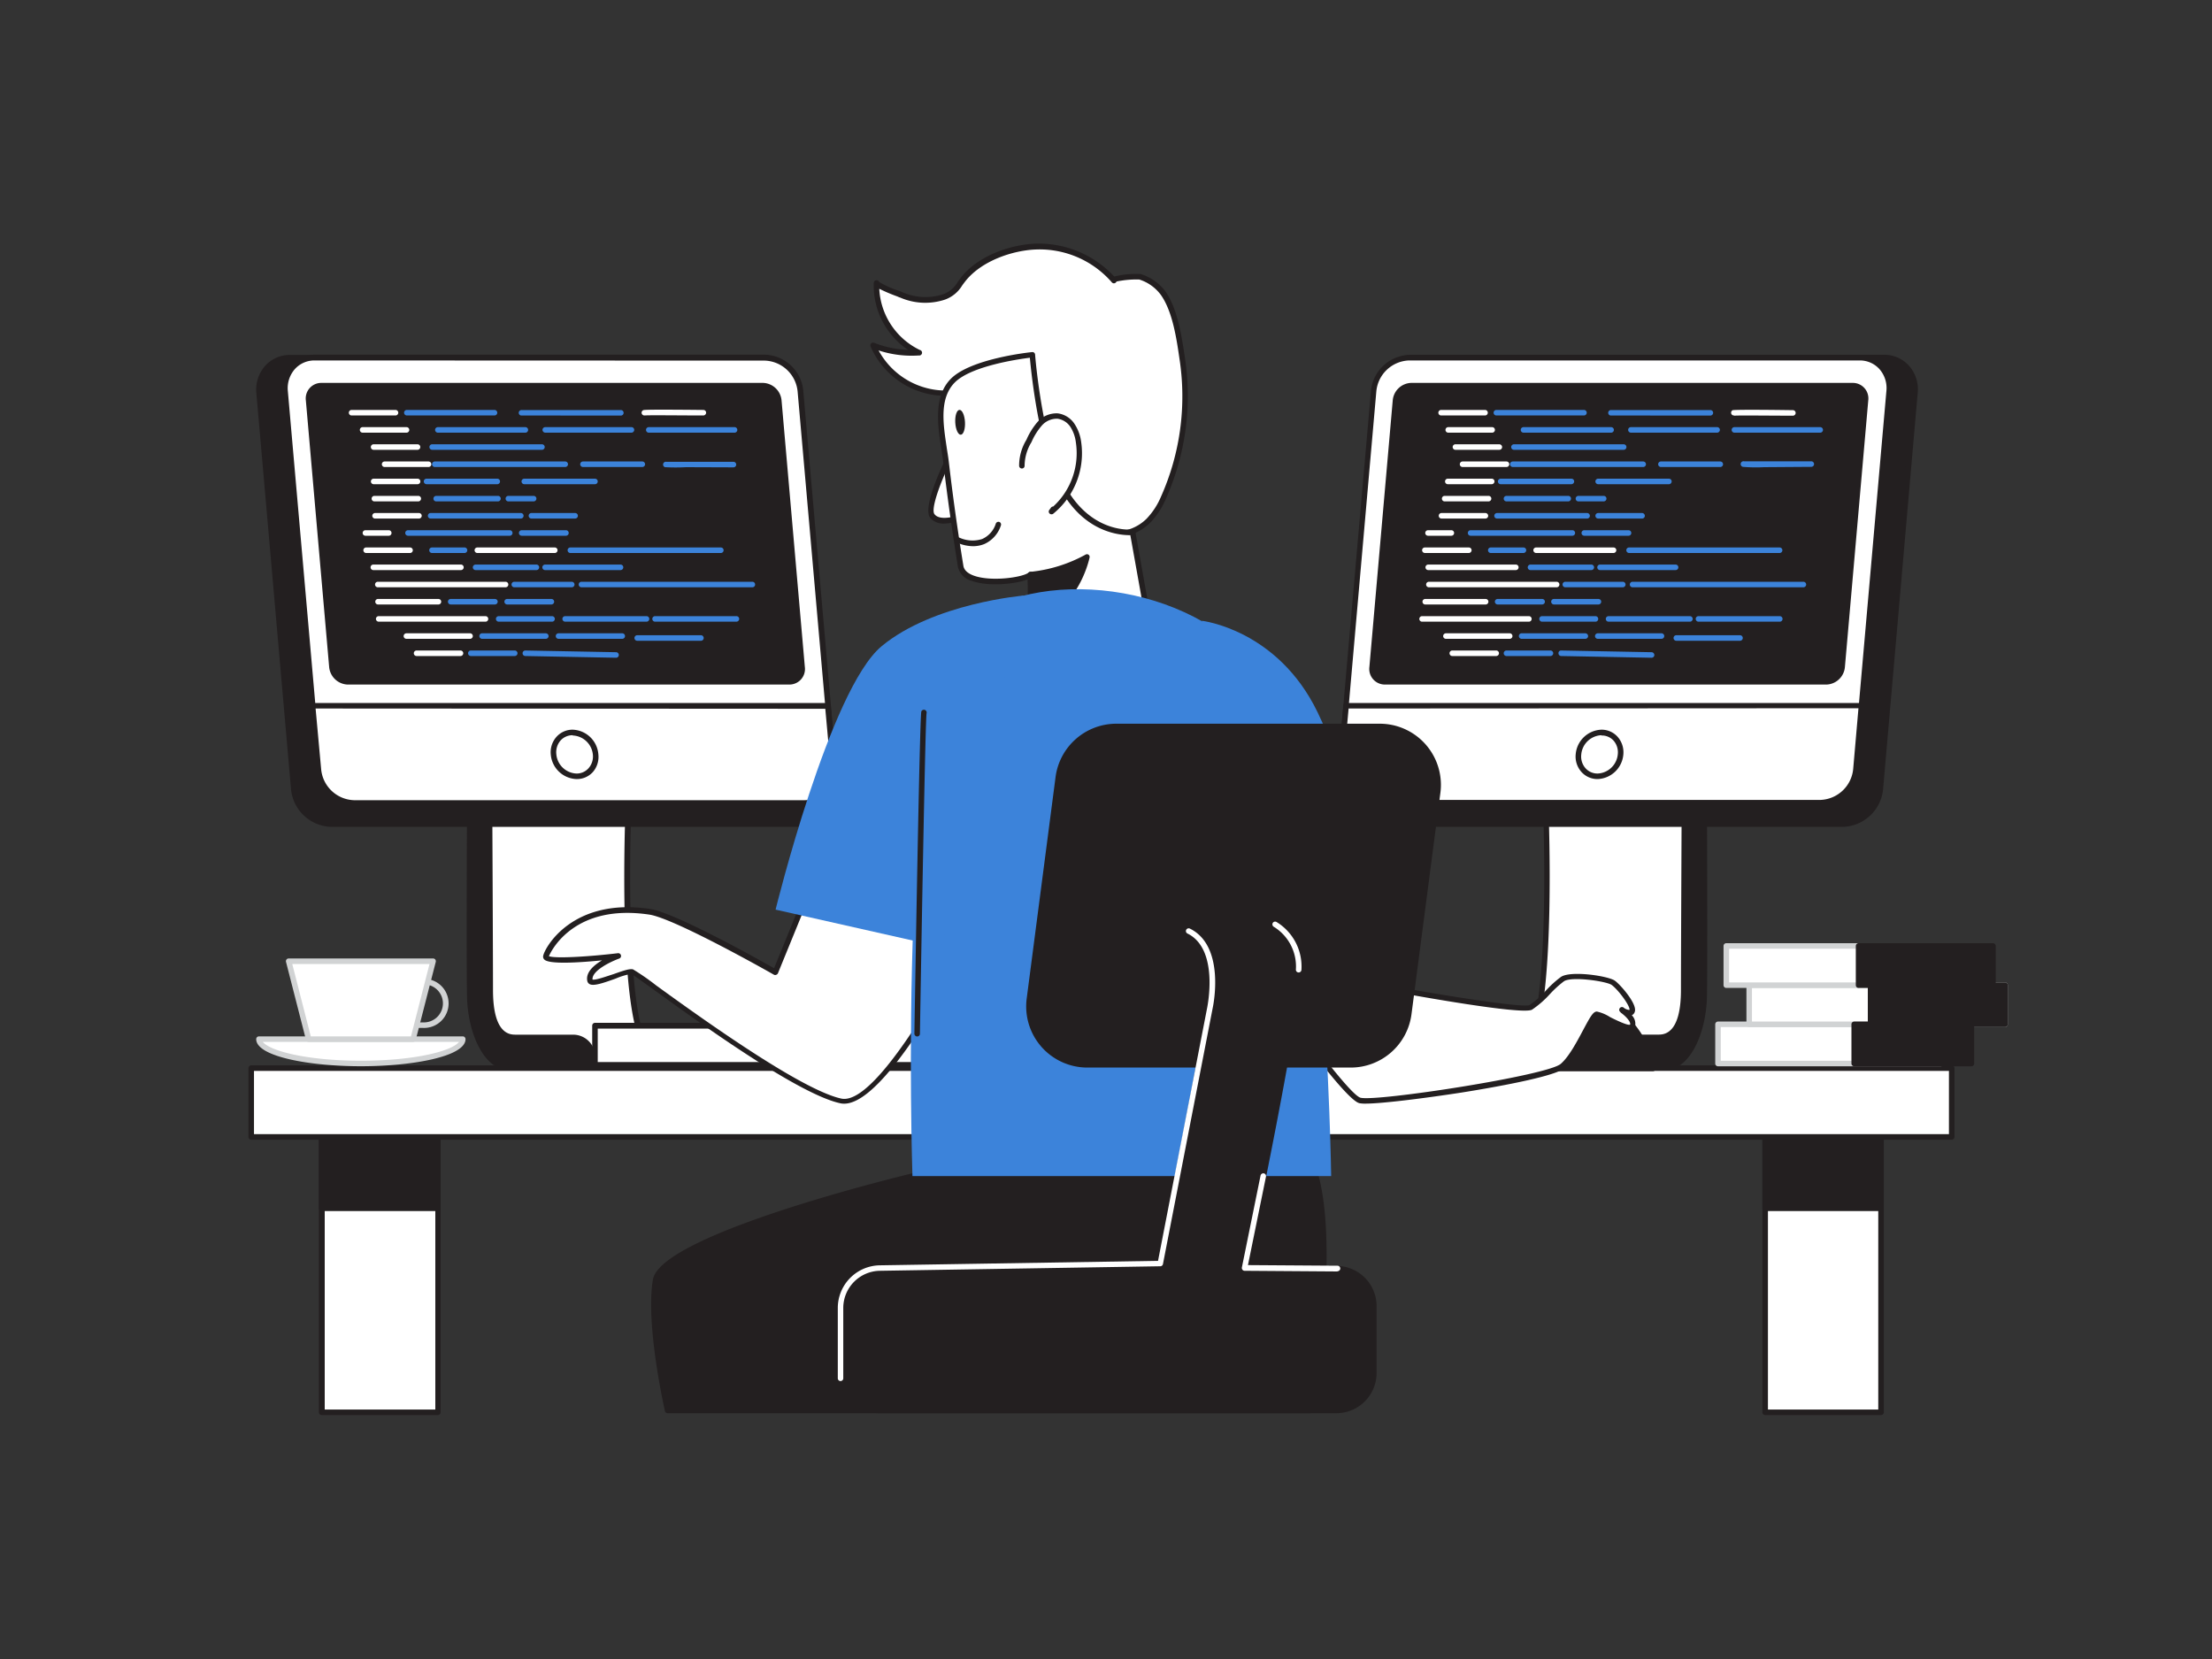 <svg xmlns="http://www.w3.org/2000/svg" viewBox="0 0 400 300"><rect x="0" y="0" width="400" height="300" fill="#333333" stroke="none"/><g id="_87_coding" data-name="#87_coding"><rect x="185.76" y="183.14" width="37.73" height="9.57" fill="#fff"/><path d="M113.64,145.2s-1.33,31.69,2.23,42.13h16.26a3.92,3.92,0,0,1,3.74,2.77l.88,2.91H95.4a25.23,25.23,0,0,1-7.66-7.93C85,180.2,86.68,145.2,86.68,145.2Z" fill="#fff"/><path d="M136.75,193.51H95.4a.6.6,0,0,1-.27-.07,25.62,25.62,0,0,1-7.83-8.11c-2.81-5-1.19-38.72-1.12-40.15a.5.5,0,0,1,.5-.48h27a.48.48,0,0,1,.36.16.47.47,0,0,1,.14.37c0,.31-1.26,31,2.09,41.6h15.9a4.37,4.37,0,0,1,4.21,3.13l.88,2.91a.49.49,0,0,1-.07.44A.51.51,0,0,1,136.75,193.51Zm-41.21-1h40.53l-.68-2.26a3.39,3.39,0,0,0-3.26-2.42H115.87a.49.49,0,0,1-.47-.34c-3.35-9.79-2.44-37.49-2.28-41.79h-26c-.58,12.2-1.09,35.42,1,39.14A24.81,24.81,0,0,0,95.54,192.51Z" fill="#231f20"/><path d="M88.66,179c0,6.6,2,8.58,4.62,8.58h10.38a3.49,3.49,0,0,1,3.27,2.29l1.15,3.13h-16c-4.09,0-7-6.21-7.13-12.81s0-35,0-35h3.57S88.66,172.4,88.66,179Z" fill="#231f20"/><path d="M108.08,193.51h-16c-4.61,0-7.5-6.76-7.63-13.3s0-34.72,0-35a.51.51,0,0,1,.5-.5h3.57a.51.51,0,0,1,.5.5c0,.27.13,27.28.13,33.81,0,8.08,3.1,8.08,4.12,8.08h10.38a4,4,0,0,1,3.74,2.62l1.15,3.13a.54.54,0,0,1-.06.46A.51.51,0,0,1,108.08,193.51ZM85.46,145.7c0,3.83-.12,28.44,0,34.49.14,6.79,3.11,12.32,6.63,12.32h15.27l-.9-2.46a3,3,0,0,0-2.8-2H93.28c-3.44,0-5.12-3-5.12-9.08s-.11-29.57-.13-33.31Z" fill="#231f20"/><path d="M144.48,71.08l6.26,71.54a5.67,5.67,0,0,1-5.6,6.4H59.84a7,7,0,0,1-6.72-6.4L46.86,71.08a5.66,5.66,0,0,1,5.6-6.4h85.3A7,7,0,0,1,144.48,71.08Z" fill="#231f20"/><path d="M145.14,149.52H59.84a7.52,7.52,0,0,1-7.22-6.86L46.36,71.12a6.49,6.49,0,0,1,1.62-5,6,6,0,0,1,4.48-1.94h85.3A7.51,7.51,0,0,1,145,71l6.26,71.54a6.46,6.46,0,0,1-1.63,5A6,6,0,0,1,145.14,149.52ZM52.46,65.18a5,5,0,0,0-3.74,1.61A5.49,5.49,0,0,0,47.36,71l6.26,71.54a6.49,6.49,0,0,0,6.22,6h85.3a5,5,0,0,0,3.73-1.62,5.46,5.46,0,0,0,1.37-4.24L144,71.12h0a6.48,6.48,0,0,0-6.22-5.94Z" fill="#231f20"/><path d="M144.77,70.79l6,68.3a5.41,5.41,0,0,1-5.34,6.11H64a6.69,6.69,0,0,1-6.42-6.11l-6-68.3a5.4,5.4,0,0,1,5.34-6.11h81.45A6.69,6.69,0,0,1,144.77,70.79Z" fill="#fff"/><path d="M145.4,145.7H64A7.2,7.2,0,0,1,57,139.14l-6-68.31A6.18,6.18,0,0,1,52.61,66a5.74,5.74,0,0,1,4.29-1.86h81.45a7.18,7.18,0,0,1,6.91,6.56h0l6,68.31a6.16,6.16,0,0,1-1.56,4.79A5.73,5.73,0,0,1,145.4,145.7ZM56.9,65.18a4.75,4.75,0,0,0-3.55,1.53,5.23,5.23,0,0,0-1.3,4l6,68.31A6.17,6.17,0,0,0,64,144.7H145.4a4.75,4.75,0,0,0,3.54-1.53,5.18,5.18,0,0,0,1.3-4l-6-68.31a6.18,6.18,0,0,0-5.92-5.65Z" fill="#231f20"/><path d="M149.74,127.62l1,11.47a5.41,5.41,0,0,1-5.34,6.11H64a6.69,6.69,0,0,1-6.42-6.11l-1-11.47Z" fill="#fff"/><path d="M145.4,145.7H64A7.2,7.2,0,0,1,57,139.14l-1-11.47a.52.52,0,0,1,.13-.38.48.48,0,0,1,.37-.17h93.21a.51.51,0,0,1,.5.46l1,11.47a6.16,6.16,0,0,1-1.56,4.79A5.73,5.73,0,0,1,145.4,145.7ZM57.07,128.12l1,10.93A6.17,6.17,0,0,0,64,144.7H145.4a4.75,4.75,0,0,0,3.54-1.53,5.18,5.18,0,0,0,1.3-4l-1-11Z" fill="#231f20"/><ellipse cx="103.9" cy="136.41" rx="3.7" ry="4.08" transform="translate(-58.36 80.95) rotate(-33.83)" fill="#fff"/><path d="M104.25,140.88a4.84,4.84,0,0,1-4.65-4.42,4.18,4.18,0,0,1,1.06-3.25,3.88,3.88,0,0,1,2.9-1.26,4.83,4.83,0,0,1,4.64,4.42h0a4.19,4.19,0,0,1-1,3.25A3.89,3.89,0,0,1,104.25,140.88Zm-.69-7.93a2.92,2.92,0,0,0-2.17.93,3.23,3.23,0,0,0-.79,2.49,3.82,3.82,0,0,0,3.65,3.51,2.87,2.87,0,0,0,2.16-.94,3.2,3.2,0,0,0,.8-2.48h0A3.82,3.82,0,0,0,103.56,133Z" fill="#231f20"/><path d="M58.08,69.24H138a3.48,3.48,0,0,1,3.33,3.18l4.21,48.18a2.81,2.81,0,0,1-2.77,3.19H62.85a3.49,3.49,0,0,1-3.33-3.19L55.31,72.42A2.81,2.81,0,0,1,58.08,69.24Z" fill="#231f20"/><path d="M71.52,75.13H63.58a.5.5,0,1,1,0-1h7.94a.5.5,0,0,1,0,1Z" fill="#fff"/><path d="M89.42,75.13H73.57a.5.5,0,0,1,0-1H89.42a.5.5,0,1,1,0,1Z" fill="#3c83da"/><path d="M95,78.24H79.18a.5.5,0,0,1-.5-.5.5.5,0,0,1,.5-.5H95a.5.5,0,0,1,.5.5A.5.5,0,0,1,95,78.24Z" fill="#3c83da"/><path d="M73.51,78.24H65.57a.5.5,0,0,1-.5-.5.5.5,0,0,1,.5-.5h7.94a.5.5,0,0,1,.5.5A.5.5,0,0,1,73.51,78.24Z" fill="#fff"/><path d="M75.5,81.34H67.56a.5.5,0,0,1-.5-.5.5.5,0,0,1,.5-.5H75.5a.5.5,0,0,1,.5.5A.5.5,0,0,1,75.5,81.34Z" fill="#fff"/><path d="M98,81.34H78.15a.5.5,0,0,1-.5-.5.5.5,0,0,1,.5-.5H98a.5.5,0,0,1,.5.5A.5.5,0,0,1,98,81.34Z" fill="#3c83da"/><path d="M77.49,84.45H69.55a.5.5,0,0,1,0-1h7.94a.5.5,0,0,1,0,1Z" fill="#fff"/><path d="M102.21,84.45H78.63a.5.5,0,0,1,0-1h23.58a.5.5,0,0,1,0,1Z" fill="#3c83da"/><path d="M75.51,87.56H67.57a.5.5,0,0,1-.5-.5.5.5,0,0,1,.5-.5h7.94a.5.5,0,0,1,.5.5A.5.5,0,0,1,75.51,87.56Z" fill="#fff"/><path d="M89.92,87.56H77.13a.51.51,0,0,1-.5-.5.5.5,0,0,1,.5-.5H89.92a.5.5,0,0,1,.5.5A.5.5,0,0,1,89.92,87.56Z" fill="#3c83da"/><path d="M107.59,87.56H94.81a.5.5,0,0,1-.5-.5.5.5,0,0,1,.5-.5h12.78a.5.5,0,0,1,.5.5A.5.5,0,0,1,107.59,87.56Z" fill="#3c83da"/><path d="M75.64,90.67H67.7a.5.5,0,0,1-.5-.5.5.5,0,0,1,.5-.5h7.94a.5.5,0,0,1,.5.5A.51.51,0,0,1,75.64,90.67Z" fill="#fff"/><path d="M90.05,90.67H78.88a.5.5,0,0,1-.5-.5.5.5,0,0,1,.5-.5H90.05a.5.5,0,0,1,.5.5A.51.51,0,0,1,90.05,90.67Z" fill="#3c83da"/><path d="M96.5,90.67H91.93a.5.5,0,0,1-.5-.5.5.5,0,0,1,.5-.5H96.5a.5.5,0,0,1,.5.5A.51.51,0,0,1,96.5,90.67Z" fill="#3c83da"/><path d="M75.76,93.77H67.82a.5.5,0,0,1-.5-.5.51.51,0,0,1,.5-.5h7.94a.5.5,0,0,1,.5.5A.5.5,0,0,1,75.76,93.77Z" fill="#fff"/><path d="M94.18,93.77H77.87a.5.5,0,0,1-.5-.5.5.5,0,0,1,.5-.5H94.18a.5.5,0,0,1,.5.5A.5.5,0,0,1,94.18,93.77Z" fill="#3c83da"/><path d="M104,93.77H96.1a.5.5,0,0,1-.5-.5.5.5,0,0,1,.5-.5H104a.5.5,0,0,1,.5.5A.5.5,0,0,1,104,93.77Z" fill="#3c83da"/><path d="M70.3,96.88H66.08a.5.5,0,1,1,0-1H70.3a.5.5,0,1,1,0,1Z" fill="#fff"/><path d="M92.18,96.88H73.78a.5.5,0,0,1,0-1h18.4a.5.5,0,0,1,0,1Z" fill="#3c83da"/><path d="M74.15,100H66.21a.5.5,0,0,1-.5-.5.5.5,0,0,1,.5-.5h7.94a.5.5,0,0,1,.5.5A.5.5,0,0,1,74.15,100Z" fill="#fff"/><path d="M83.35,103.09H67.51a.5.5,0,0,1-.5-.5.5.5,0,0,1,.5-.5H83.35a.5.5,0,0,1,.5.5A.5.5,0,0,1,83.35,103.09Z" fill="#fff"/><path d="M97,103.09H86a.5.5,0,0,1-.5-.5.51.51,0,0,1,.5-.5H97a.5.5,0,0,1,.5.5A.5.5,0,0,1,97,103.09Z" fill="#3c83da"/><path d="M112.21,103.09H98.57a.5.5,0,0,1-.5-.5.51.51,0,0,1,.5-.5h13.64a.5.5,0,0,1,.5.5A.5.5,0,0,1,112.21,103.09Z" fill="#3c83da"/><path d="M91.42,106.2H68.32a.5.5,0,0,1,0-1h23.1a.5.5,0,0,1,0,1Z" fill="#fff"/><path d="M103.39,106.2H93a.5.5,0,0,1,0-1h10.39a.5.5,0,0,1,0,1Z" fill="#3c83da"/><path d="M136.05,106.2h-30.9a.5.5,0,0,1,0-1h30.9a.5.5,0,0,1,0,1Z" fill="#3c83da"/><path d="M79.28,109.31H68.36a.5.5,0,0,1-.5-.5.5.5,0,0,1,.5-.5H79.28a.5.5,0,0,1,.5.5A.5.5,0,0,1,79.28,109.31Z" fill="#fff"/><path d="M89.5,109.31h-8a.51.51,0,0,1-.5-.5.5.5,0,0,1,.5-.5h8a.5.5,0,0,1,.5.5A.51.51,0,0,1,89.5,109.31Z" fill="#3c83da"/><path d="M99.71,109.31h-8a.51.51,0,0,1-.5-.5.5.5,0,0,1,.5-.5h8a.5.5,0,0,1,.5.5A.51.51,0,0,1,99.71,109.31Z" fill="#3c83da"/><path d="M87.79,112.42H68.48a.51.51,0,0,1-.5-.5.5.5,0,0,1,.5-.5H87.79a.5.5,0,0,1,.5.5A.5.5,0,0,1,87.79,112.42Z" fill="#fff"/><path d="M99.83,112.42H90.18a.5.5,0,0,1-.5-.5.5.5,0,0,1,.5-.5h9.65a.5.5,0,0,1,.5.5A.5.5,0,0,1,99.83,112.42Z" fill="#3c83da"/><path d="M116.91,112.42H102.2a.51.51,0,0,1-.5-.5.5.5,0,0,1,.5-.5h14.71a.5.5,0,0,1,.5.5A.5.5,0,0,1,116.91,112.42Z" fill="#3c83da"/><path d="M133.17,112.42H118.46a.5.5,0,0,1-.5-.5.5.5,0,0,1,.5-.5h14.71a.5.5,0,0,1,.5.5A.51.51,0,0,1,133.17,112.42Z" fill="#3c83da"/><path d="M85,115.52H73.49a.5.5,0,0,1-.5-.5.51.51,0,0,1,.5-.5H85a.5.5,0,0,1,.5.5A.5.5,0,0,1,85,115.52Z" fill="#fff"/><path d="M98.7,115.52H87.18a.5.5,0,0,1-.5-.5.5.5,0,0,1,.5-.5H98.7a.51.51,0,0,1,.5.5A.5.5,0,0,1,98.7,115.52Z" fill="#3c83da"/><path d="M112.47,115.52H101a.5.5,0,0,1-.5-.5.5.5,0,0,1,.5-.5h11.52a.5.5,0,0,1,.5.5A.5.5,0,0,1,112.47,115.52Z" fill="#3c83da"/><path d="M126.75,115.87H115.23a.5.5,0,0,1,0-1h11.52a.5.5,0,0,1,0,1Z" fill="#3c83da"/><path d="M83.27,118.63H75.33a.5.5,0,1,1,0-1h7.94a.5.5,0,0,1,0,1Z" fill="#fff"/><path d="M93.08,118.63H85.14a.5.5,0,1,1,0-1h7.94a.5.5,0,0,1,0,1Z" fill="#3c83da"/><path d="M111.43,118.94h0L95,118.63a.5.5,0,0,1,0-1h0l16.41.31a.5.5,0,0,1,.49.51A.49.49,0,0,1,111.43,118.94Z" fill="#3c83da"/><path d="M116.15,84.45H105.42a.5.5,0,0,1,0-1h10.73a.5.5,0,0,1,0,1Z" fill="#3c83da"/><path d="M124.07,84.48a36.43,36.43,0,0,1-3.81,0,.49.49,0,0,1-.33-.63.5.5,0,0,1,.56-.34c.54,0,7.53,0,12.14,0h0a.5.5,0,0,1,0,1Z" fill="#3c83da"/><path d="M114.19,78.24H98.6a.51.51,0,0,1-.5-.5.5.5,0,0,1,.5-.5h15.59a.5.5,0,0,1,.5.5A.51.51,0,0,1,114.19,78.24Z" fill="#3c83da"/><path d="M132.83,78.24H117.32a.5.5,0,0,1-.5-.5.5.5,0,0,1,.5-.5h15.51a.5.5,0,0,1,.5.5A.5.5,0,0,1,132.83,78.24Z" fill="#3c83da"/><path d="M99.69,75.14c-3.16,0-5.36,0-5.46,0a.5.5,0,0,1-.42-.57.51.51,0,0,1,.54-.42c.55,0,13.11,0,17.92,0h0a.5.5,0,0,1,.5.5.5.5,0,0,1-.5.5Z" fill="#3c83da"/><path d="M116.52,75.13a.51.51,0,0,1-.45-.29.49.49,0,0,1,.24-.66c.13-.06.32-.16,10.88-.05a.5.5,0,0,1,.5.5.52.52,0,0,1-.51.5c-3.79,0-10-.08-10.54,0Z" fill="#fff"/><path d="M102.34,96.88h-8a.5.5,0,0,1,0-1h8a.5.5,0,0,1,0,1Z" fill="#3c83da"/><path d="M84,100H78.12a.5.5,0,0,1-.5-.5.5.5,0,0,1,.5-.5H84a.5.5,0,0,1,.5.5A.5.5,0,0,1,84,100Z" fill="#3c83da"/><path d="M100.32,100h-14a.5.5,0,0,1-.5-.5.5.5,0,0,1,.5-.5h14a.5.5,0,0,1,.5.5A.5.5,0,0,1,100.32,100Z" fill="#fff"/><path d="M130.35,100H103.14a.5.5,0,0,1-.5-.5.5.5,0,0,1,.5-.5h27.21a.5.5,0,0,1,.5.5A.5.5,0,0,1,130.35,100Z" fill="#3c83da"/><path d="M279.51,145.2s1.33,31.69-2.24,42.13H261a3.9,3.9,0,0,0-3.73,2.77L256.4,193h41.35a25.23,25.23,0,0,0,7.66-7.93c2.78-4.88,1.06-39.88,1.06-39.88Z" fill="#fff"/><path d="M297.75,193.51H256.4a.48.48,0,0,1-.4-.2.53.53,0,0,1-.08-.44l.88-2.91a4.38,4.38,0,0,1,4.21-3.13h15.9c3.36-10.56,2.11-41.29,2.1-41.6a.5.5,0,0,1,.13-.37.52.52,0,0,1,.37-.16h27a.51.51,0,0,1,.5.48c.07,1.43,1.69,35.2-1.12,40.15a25.6,25.6,0,0,1-7.84,8.11A.59.59,0,0,1,297.75,193.51Zm-40.68-1H297.6a24.81,24.81,0,0,0,7.38-7.67c2.11-3.72,1.59-26.94,1-39.14H280c.16,4.3,1.06,32-2.28,41.79a.5.5,0,0,1-.48.34H261a3.37,3.37,0,0,0-3.25,2.42Z" fill="#231f20"/><path d="M304.49,179c0,6.6-2,8.58-4.63,8.58H289.49a3.49,3.49,0,0,0-3.28,2.29L285.07,193h16c4.1,0,7-6.21,7.14-12.81s0-35,0-35h-3.57S304.49,172.4,304.49,179Z" fill="#231f20"/><path d="M301.05,193.51h-16a.49.49,0,0,1-.41-.21.48.48,0,0,1-.06-.46l1.14-3.13a4,4,0,0,1,3.75-2.62h10.37c1,0,4.13,0,4.13-8.08,0-6.53.13-33.54.13-33.81a.5.5,0,0,1,.5-.5h3.57a.51.51,0,0,1,.5.5c0,.29.13,28.47,0,35S305.66,193.51,301.05,193.51Zm-15.27-1h15.27c3.52,0,6.5-5.53,6.64-12.32.12-6.05,0-30.66,0-34.49h-2.57c0,3.74-.13,27.27-.13,33.31s-1.68,9.08-5.13,9.08H289.49a3,3,0,0,0-2.81,2Z" fill="#231f20"/><path d="M248.66,71.08l-6.25,71.54A5.67,5.67,0,0,0,248,149h85.31a7,7,0,0,0,6.72-6.4l6.26-71.54a5.67,5.67,0,0,0-5.6-6.4H255.38A7,7,0,0,0,248.66,71.08Z" fill="#231f20"/><path d="M333.31,149.52H248a6,6,0,0,1-4.47-2,6.45,6.45,0,0,1-1.62-5L248.17,71a7.5,7.5,0,0,1,7.21-6.85h85.31a6,6,0,0,1,4.47,1.94,6.41,6.41,0,0,1,1.62,5l-6.25,71.54A7.53,7.53,0,0,1,333.31,149.52ZM255.38,65.18a6.49,6.49,0,0,0-6.22,5.94h0l-6.26,71.54a5.5,5.5,0,0,0,1.37,4.24,5,5,0,0,0,3.73,1.62h85.31a6.5,6.5,0,0,0,6.22-6L345.79,71a5.49,5.49,0,0,0-1.36-4.24,5,5,0,0,0-3.74-1.61Zm-6.71,5.9Z" fill="#231f20"/><path d="M248.38,70.79l-6,68.3a5.42,5.42,0,0,0,5.35,6.11H329.2a6.68,6.68,0,0,0,6.41-6.11l6-68.3a5.4,5.4,0,0,0-5.34-6.11H254.79A6.68,6.68,0,0,0,248.38,70.79Z" fill="#fff"/><path d="M329.2,145.7H247.75a5.73,5.73,0,0,1-4.28-1.86,6.16,6.16,0,0,1-1.56-4.79l6-68.31h0a7.19,7.19,0,0,1,6.91-6.56h81.46A5.73,5.73,0,0,1,340.53,66a6.15,6.15,0,0,1,1.56,4.79l-6,68.31A7.19,7.19,0,0,1,329.2,145.7ZM248.88,70.83l-6,68.31a5.25,5.25,0,0,0,1.3,4,4.75,4.75,0,0,0,3.55,1.53H329.2a6.18,6.18,0,0,0,5.92-5.65l6-68.31a5.18,5.18,0,0,0-1.29-4,4.75,4.75,0,0,0-3.55-1.53H254.79a6.17,6.17,0,0,0-5.91,5.65Z" fill="#231f20"/><path d="M243.41,127.62l-1,11.47a5.42,5.42,0,0,0,5.35,6.11H329.2a6.68,6.68,0,0,0,6.41-6.11l1-11.47Z" fill="#fff"/><path d="M329.2,145.7H247.75a5.73,5.73,0,0,1-4.28-1.86,6.16,6.16,0,0,1-1.56-4.79l1-11.47a.5.5,0,0,1,.5-.46h93.21a.5.5,0,0,1,.37.17.52.52,0,0,1,.13.38l-1,11.47A7.19,7.19,0,0,1,329.2,145.7Zm-85.33-17.58-1,11a5.25,5.25,0,0,0,1.3,4,4.75,4.75,0,0,0,3.55,1.53H329.2a6.18,6.18,0,0,0,5.92-5.65l.95-10.93Z" fill="#231f20"/><ellipse cx="289.24" cy="136.41" rx="4.08" ry="3.7" transform="translate(14.89 300.73) rotate(-56.17)" fill="#fff"/><path d="M288.9,140.88a3.88,3.88,0,0,1-2.9-1.26,4.18,4.18,0,0,1-1.06-3.25,4.84,4.84,0,0,1,4.65-4.42,3.88,3.88,0,0,1,2.9,1.26,4.22,4.22,0,0,1,1.06,3.25A4.85,4.85,0,0,1,288.9,140.88Zm.69-7.93a3.82,3.82,0,0,0-3.65,3.51,3.19,3.19,0,0,0,.79,2.48,2.9,2.9,0,0,0,2.17.94,3.83,3.83,0,0,0,3.65-3.51,3.2,3.2,0,0,0-.8-2.48A2.87,2.87,0,0,0,289.59,133Z" fill="#231f20"/><path d="M335.06,69.24H255.18a3.46,3.46,0,0,0-3.33,3.18l-4.22,48.18a2.82,2.82,0,0,0,2.78,3.19h79.88a3.47,3.47,0,0,0,3.33-3.19l4.22-48.18A2.81,2.81,0,0,0,335.06,69.24Z" fill="#231f20"/><path d="M268.54,75.13H260.6a.5.5,0,0,1,0-1h7.94a.5.5,0,0,1,0,1Z" fill="#fff"/><path d="M286.43,75.13H270.59a.5.5,0,0,1,0-1h15.84a.5.5,0,0,1,0,1Z" fill="#3c83da"/><path d="M291.34,78.24H275.5a.5.5,0,0,1-.5-.5.5.5,0,0,1,.5-.5h15.84a.5.5,0,0,1,.5.5A.5.5,0,0,1,291.34,78.24Z" fill="#3c83da"/><path d="M269.83,78.24h-7.94a.5.5,0,0,1-.5-.5.5.5,0,0,1,.5-.5h7.94a.5.5,0,0,1,.5.5A.5.5,0,0,1,269.83,78.24Z" fill="#fff"/><path d="M271.13,81.34h-7.94a.5.5,0,0,1-.5-.5.5.5,0,0,1,.5-.5h7.94a.51.51,0,0,1,.5.5A.5.5,0,0,1,271.13,81.34Z" fill="#fff"/><path d="M293.61,81.34H273.77a.5.5,0,0,1-.5-.5.51.51,0,0,1,.5-.5h19.84a.5.5,0,0,1,.5.5A.5.5,0,0,1,293.61,81.34Z" fill="#3c83da"/><path d="M272.42,84.45h-7.94a.5.5,0,0,1,0-1h7.94a.5.5,0,0,1,0,1Z" fill="#fff"/><path d="M297.14,84.45H273.56a.5.5,0,0,1,0-1h23.58a.5.5,0,0,1,0,1Z" fill="#3c83da"/><path d="M269.75,87.56h-7.94a.5.5,0,0,1-.5-.5.5.5,0,0,1,.5-.5h7.94a.5.5,0,0,1,.5.5A.51.51,0,0,1,269.75,87.56Z" fill="#fff"/><path d="M284.16,87.56H271.37a.5.5,0,0,1-.5-.5.5.5,0,0,1,.5-.5h12.79a.5.5,0,0,1,.5.5A.51.51,0,0,1,284.16,87.56Z" fill="#3c83da"/><path d="M301.83,87.56H289a.5.5,0,0,1-.5-.5.5.5,0,0,1,.5-.5h12.79a.5.5,0,0,1,.5.5A.51.51,0,0,1,301.83,87.56Z" fill="#3c83da"/><path d="M269.18,90.67h-7.94a.5.5,0,0,1-.5-.5.5.5,0,0,1,.5-.5h7.94a.5.5,0,0,1,.5.5A.51.51,0,0,1,269.18,90.67Z" fill="#fff"/><path d="M283.59,90.67H272.42a.5.5,0,0,1-.5-.5.5.5,0,0,1,.5-.5h11.17a.5.5,0,0,1,.5.5A.51.51,0,0,1,283.59,90.67Z" fill="#3c83da"/><path d="M290,90.67h-4.57a.5.5,0,0,1-.5-.5.5.5,0,0,1,.5-.5H290a.5.5,0,0,1,.5.5A.51.51,0,0,1,290,90.67Z" fill="#3c83da"/><path d="M268.61,93.77h-7.94a.5.5,0,0,1-.5-.5.5.5,0,0,1,.5-.5h7.94a.51.51,0,0,1,.5.5A.5.5,0,0,1,268.61,93.77Z" fill="#fff"/><path d="M287,93.77H270.71a.5.5,0,0,1-.5-.5.51.51,0,0,1,.5-.5H287a.51.51,0,0,1,.5.5A.5.5,0,0,1,287,93.77Z" fill="#3c83da"/><path d="M296.89,93.77H289a.5.5,0,0,1-.5-.5.5.5,0,0,1,.5-.5h7.94a.51.51,0,0,1,.5.5A.5.5,0,0,1,296.89,93.77Z" fill="#3c83da"/><path d="M262.45,96.88h-4.22a.5.5,0,0,1,0-1h4.22a.5.5,0,0,1,0,1Z" fill="#fff"/><path d="M284.33,96.88h-18.4a.5.5,0,0,1,0-1h18.4a.5.5,0,0,1,0,1Z" fill="#3c83da"/><path d="M265.61,100h-7.95a.51.51,0,0,1-.5-.5.5.5,0,0,1,.5-.5h7.95a.5.5,0,0,1,.5.5A.51.51,0,0,1,265.61,100Z" fill="#fff"/><path d="M274.11,103.09H258.27a.5.5,0,0,1-.5-.5.5.5,0,0,1,.5-.5h15.84a.5.5,0,0,1,.5.5A.5.5,0,0,1,274.11,103.09Z" fill="#fff"/><path d="M287.76,103.09h-11a.5.5,0,0,1-.5-.5.51.51,0,0,1,.5-.5h11a.5.5,0,0,1,.5.5A.5.5,0,0,1,287.76,103.09Z" fill="#3c83da"/><path d="M303,103.09H289.34a.5.5,0,0,1-.5-.5.5.5,0,0,1,.5-.5H303a.5.5,0,0,1,.5.5A.5.5,0,0,1,303,103.09Z" fill="#3c83da"/><path d="M281.49,106.2h-23.1a.5.5,0,0,1,0-1h23.1a.5.5,0,0,1,0,1Z" fill="#fff"/><path d="M293.45,106.2H283.06a.5.5,0,0,1,0-1h10.39a.5.5,0,0,1,0,1Z" fill="#3c83da"/><path d="M326.11,106.2H295.22a.5.5,0,0,1,0-1h30.89a.5.5,0,0,1,0,1Z" fill="#3c83da"/><path d="M268.65,109.31H257.73a.5.5,0,0,1-.5-.5.5.5,0,0,1,.5-.5h10.92a.5.5,0,0,1,.5.5A.5.5,0,0,1,268.65,109.31Z" fill="#fff"/><path d="M278.87,109.31h-8.05a.51.51,0,0,1-.5-.5.5.5,0,0,1,.5-.5h8.05a.5.5,0,0,1,.5.5A.51.51,0,0,1,278.87,109.31Z" fill="#3c83da"/><path d="M289.08,109.31H281a.51.51,0,0,1-.5-.5.5.5,0,0,1,.5-.5h8.05a.5.5,0,0,1,.5.5A.51.51,0,0,1,289.08,109.31Z" fill="#3c83da"/><path d="M276.47,112.42H257.16a.5.5,0,0,1-.5-.5.5.5,0,0,1,.5-.5h19.31a.5.5,0,0,1,.5.5A.5.5,0,0,1,276.47,112.42Z" fill="#fff"/><path d="M288.51,112.42h-9.66a.51.51,0,0,1-.5-.5.5.5,0,0,1,.5-.5h9.66a.5.5,0,0,1,.5.5A.5.5,0,0,1,288.51,112.42Z" fill="#3c83da"/><path d="M305.59,112.42H290.88a.5.5,0,0,1-.5-.5.5.5,0,0,1,.5-.5h14.71a.5.5,0,0,1,.5.5A.5.5,0,0,1,305.59,112.42Z" fill="#3c83da"/><path d="M321.84,112.42h-14.7a.5.5,0,0,1-.5-.5.5.5,0,0,1,.5-.5h14.7a.5.5,0,0,1,.5.5A.5.5,0,0,1,321.84,112.42Z" fill="#3c83da"/><path d="M273,115.52H261.47a.5.5,0,0,1-.5-.5.51.51,0,0,1,.5-.5H273a.5.5,0,0,1,.5.5A.5.5,0,0,1,273,115.52Z" fill="#fff"/><path d="M286.68,115.52H275.16a.5.5,0,0,1-.5-.5.5.5,0,0,1,.5-.5h11.52a.51.51,0,0,1,.5.5A.5.5,0,0,1,286.68,115.52Z" fill="#3c83da"/><path d="M300.45,115.52H288.93a.5.5,0,0,1-.5-.5.51.51,0,0,1,.5-.5h11.52a.5.5,0,0,1,.5.5A.5.5,0,0,1,300.45,115.52Z" fill="#3c83da"/><path d="M314.65,115.87H303.13a.5.5,0,0,1,0-1h11.52a.5.5,0,0,1,0,1Z" fill="#3c83da"/><path d="M270.56,118.63h-7.94a.5.5,0,0,1,0-1h7.94a.5.5,0,0,1,0,1Z" fill="#fff"/><path d="M280.37,118.63h-7.95a.5.5,0,0,1,0-1h7.95a.5.5,0,0,1,0,1Z" fill="#3c83da"/><path d="M298.65,118.94h0l-16.34-.31a.5.5,0,0,1-.49-.51.47.47,0,0,1,.51-.49l16.34.31a.52.52,0,0,1,.49.51A.5.5,0,0,1,298.65,118.94Z" fill="#3c83da"/><path d="M311.08,84.45H300.35a.5.5,0,0,1,0-1h10.73a.5.5,0,0,1,0,1Z" fill="#3c83da"/><path d="M319,84.48a28.69,28.69,0,0,1-3.84-.06.5.5,0,0,1,.24-1c.54,0,7.54,0,12.14,0h0a.5.5,0,0,1,0,1Z" fill="#3c83da"/><path d="M310.51,78.24H294.92a.51.51,0,0,1-.5-.5.5.5,0,0,1,.5-.5h15.59a.5.5,0,0,1,.5.5A.51.51,0,0,1,310.51,78.24Z" fill="#3c83da"/><path d="M329.15,78.24H313.64a.5.5,0,0,1-.5-.5.5.5,0,0,1,.5-.5h15.51a.5.5,0,0,1,.5.5A.5.5,0,0,1,329.15,78.24Z" fill="#3c83da"/><path d="M296.75,75.14c-3.18,0-5.41,0-5.51,0a.5.5,0,0,1-.42-.57.51.51,0,0,1,.54-.42c.56,0,13.12,0,17.93,0h0a.5.5,0,0,1,.5.5.51.51,0,0,1-.5.5Z" fill="#3c83da"/><path d="M313.54,75.13a.49.49,0,0,1-.46-.3.5.5,0,0,1,.26-.66c.12,0,.34-.15,10.87,0a.5.5,0,0,1,0,1h0c-3.8,0-10-.08-10.55,0Z" fill="#fff"/><path d="M294.49,96.88h-8a.5.5,0,0,1,0-1h8a.5.5,0,0,1,0,1Z" fill="#3c83da"/><path d="M275.49,100h-5.91a.5.5,0,0,1-.5-.5.5.5,0,0,1,.5-.5h5.91a.5.5,0,0,1,.5.5A.51.51,0,0,1,275.49,100Z" fill="#3c83da"/><path d="M291.78,100h-14a.51.51,0,0,1-.5-.5.5.5,0,0,1,.5-.5h14a.5.5,0,0,1,.5.5A.51.51,0,0,1,291.78,100Z" fill="#fff"/><path d="M321.81,100H294.59a.51.51,0,0,1-.5-.5.5.5,0,0,1,.5-.5h27.22a.5.5,0,0,1,.5.5A.5.5,0,0,1,321.81,100Z" fill="#3c83da"/><rect x="107.59" y="185.46" width="93.64" height="7.08" fill="#fff"/><path d="M201.23,193.05H107.59a.51.51,0,0,1-.5-.5v-7.09a.51.51,0,0,1,.5-.5h93.64a.5.5,0,0,1,.5.5v7.09A.5.5,0,0,1,201.23,193.05Zm-93.14-1h92.64V186H108.09Z" fill="#231f20"/><rect x="58.22" y="205.59" width="20.96" height="49.8" fill="#fff"/><path d="M79.17,255.89h-21a.5.5,0,0,1-.5-.5v-49.8a.5.5,0,0,1,.5-.5h21a.5.5,0,0,1,.5.5v49.8A.5.5,0,0,1,79.17,255.89Zm-20.45-1h20v-48.8h-20Z" fill="#231f20"/><rect x="319.2" y="205.59" width="20.96" height="49.8" fill="#fff"/><path d="M340.15,255.89H319.2a.5.5,0,0,1-.5-.5v-49.8a.5.5,0,0,1,.5-.5h20.95a.5.5,0,0,1,.5.5v49.8A.5.5,0,0,1,340.15,255.89Zm-20.45-1h19.95v-48.8H319.7Z" fill="#231f20"/><rect x="58.22" y="205.59" width="20.96" height="12.89" fill="#231f20"/><path d="M79.17,219h-21a.5.5,0,0,1-.5-.5V205.59a.5.5,0,0,1,.5-.5h21a.5.5,0,0,1,.5.5v12.89A.5.5,0,0,1,79.17,219Zm-20.45-1h20V206.09h-20Z" fill="#231f20"/><rect x="319.2" y="205.59" width="20.96" height="12.89" fill="#231f20"/><path d="M340.15,219H319.2a.5.5,0,0,1-.5-.5V205.59a.5.5,0,0,1,.5-.5h20.95a.5.5,0,0,1,.5.5v12.89A.5.5,0,0,1,340.15,219Zm-20.45-1h19.95V206.09H319.7Z" fill="#231f20"/><rect x="45.43" y="193.15" width="307.5" height="12.44" fill="#fff"/><path d="M352.93,206.09H45.43a.51.51,0,0,1-.5-.5V193.15a.5.5,0,0,1,.5-.5h307.5a.5.5,0,0,1,.5.5v12.44A.5.5,0,0,1,352.93,206.09Zm-307-1h306.5V193.65H45.93Z" fill="#231f20"/><path d="M270.7,193.21h28.2c.51,0-3.25-12.13-12.31-12.47S270.7,193.21,270.7,193.21Z" fill="#231f20"/><path d="M298.9,193.71H270.7a.49.49,0,0,1-.44-.73c.29-.54,7.1-13.06,16.35-12.74,8.88.33,12.86,11.43,12.83,12.87A.55.55,0,0,1,298.9,193.71Zm-27.33-1H298.4c-.47-2.22-4.37-11.19-11.82-11.47h-.34C279,181.23,273.15,190.07,271.57,192.71Z" fill="#231f20"/><path d="M165,212.67s-45.11,10.82-46.48,18.8,2.17,23.58,2.17,23.58h116.2s5.52-32.86,0-45.34S165,212.67,165,212.67Z" fill="#231f20"/><path d="M236.93,255.55H120.73a.5.5,0,0,1-.49-.39c-.14-.64-3.54-15.79-2.17-23.78,1.41-8.2,45-18.75,46.86-19.19h0c.17,0,16.81-3.89,33.92-6.17,23.18-3.08,36.15-1.91,38.53,3.5,5.52,12.47.27,44.28,0,45.62A.5.5,0,0,1,236.93,255.55Zm-115.8-1H236.5c.61-3.85,5-33.19,0-44.64C234.31,205,221.35,204,199,207c-17,2.27-33.58,6.1-33.83,6.16-12.46,3-45,12.12-46.1,18.39C117.84,238.64,120.6,252.09,121.13,254.55Z" fill="#231f20"/><path d="M243.24,159.59l8.35,19.18s23.55,4.3,25.22,3.39,4.17-4.1,5.75-5.12,8.06-.12,9.18.68,3.71,4,3.43,5-1.86-.11-1.86-.11,2.36,1.59,1.88,2.85-5.49-2.05-6.42-2.05-3.43,6.94-6.21,9.34-33.75,6.92-36.63,6.24S227,175.19,227,175.19l3.24-14.58Z" fill="#fff"/><path d="M246.9,199.57a5.42,5.42,0,0,1-1.08-.08c-3-.71-17.56-21.63-19.21-24a.52.52,0,0,1-.08-.4l3.24-14.58a.51.51,0,0,1,.45-.39l13-1a.51.51,0,0,1,.5.3l8.24,18.94c11.14,2,23.49,3.89,24.63,3.39a17.1,17.1,0,0,0,3-2.67,18.87,18.87,0,0,1,2.69-2.43c1.8-1.18,8.54-.17,9.74.69,1,.72,4,4.13,3.62,5.55a1,1,0,0,1-.56.7,2.16,2.16,0,0,1,.57,2.09.93.93,0,0,1-.53.52c-.83.32-2.29-.35-4.42-1.4a13.47,13.47,0,0,0-1.88-.84,17,17,0,0,0-1.64,2.77c-1.19,2.24-2.67,5-4.31,6.44-1.85,1.59-13.57,3.6-18.52,4.39C257.66,198.59,249.94,199.57,246.9,199.57Zm-19.35-24.48c6.18,8.89,16.55,23,18.5,23.42,3,.71,33.71-4,36.18-6.13,1.49-1.28,2.92-4,4.07-6.15,1.31-2.46,1.8-3.31,2.47-3.31a7.35,7.35,0,0,1,2.38,1c1,.51,3.18,1.57,3.62,1.37.18-.53-.84-1.57-1.65-2.15L293,183a.5.5,0,0,1,.57-.82l.09.07a1.74,1.74,0,0,0,1,.38c.18-.66-2-3.63-3.22-4.52-.93-.67-7.21-1.59-8.62-.67a19.82,19.82,0,0,0-2.52,2.29,17.53,17.53,0,0,1-3.26,2.85c-1.74,1-21.59-2.61-25.55-3.34a.5.5,0,0,1-.37-.29l-8.2-18.85-12.26,1Z" fill="#231f20"/><path d="M146.25,161.07l-6,14.69s-17.93-10.21-22.71-10.93c-13.56-2.06-18.57,6.6-18.8,8.08s13.1-.11,13.1-.11-5.62,2-5.12,4.44c.27,1.37,6.6-1.93,7.63-1.59S142.51,197,152.08,199s31.53-45.82,31.53-45.82" fill="#fff"/><path d="M152.65,199.58a3.08,3.08,0,0,1-.68-.07c-7.54-1.61-25.3-14.43-33.83-20.6-2-1.43-3.71-2.67-4-2.8a12.86,12.86,0,0,0-2.81.85c-2.44.88-4,1.38-4.71,1a.84.84,0,0,1-.42-.58c-.31-1.54,1.16-2.83,2.66-3.72-4.1.41-9.56.76-10.43-.15a.71.71,0,0,1-.21-.63c.21-1.4,5.22-10.65,19.36-8.51,4.43.67,19.41,9,22.4,10.72l5.77-14.17a.5.5,0,1,1,.93.37l-6,14.7a.52.52,0,0,1-.3.28.49.49,0,0,1-.41,0c-.18-.11-17.91-10.18-22.55-10.88-13.38-2-17.63,6.28-18.16,7.52,1.14.45,7.21.09,12.48-.54a.5.5,0,0,1,.55.39.49.49,0,0,1-.32.58c-1.33.47-5,2.16-4.82,3.8.54.14,2.67-.63,3.83-1,1.91-.68,2.93-1,3.49-.85a42.81,42.81,0,0,1,4.22,2.93c7.81,5.65,26.12,18.86,33.45,20.44,7.54,1.6,24.92-32.33,31-45.54a.49.49,0,0,1,.66-.25.51.51,0,0,1,.25.66C183.18,155.34,162.76,199.58,152.65,199.58Z" fill="#231f20"/><path d="M204.73,96a8.46,8.46,0,0,0,2.9-1.86A13.53,13.53,0,0,0,210.38,90a44.84,44.84,0,0,0,3.4-25.15c-.53-3.68-1.28-8.8-3.48-11.89a8.31,8.31,0,0,0-4.16-2.9c-.45-.13-5.15.15-4.71.67a17.83,17.83,0,0,0-14.2-6.11c-4.52.18-10,2.15-12.93,5.75-1.2,1.48-1.64,2.64-3.57,3.33a10.78,10.78,0,0,1-7.78-.36c-.6-.25-4.5-1.62-4.48-2.16a13.48,13.48,0,0,0,7.61,12.55,18.79,18.79,0,0,1-8.19-1.29A14.39,14.39,0,0,0,172.77,71c2,2.84,4.64,5.25,6.61,8.25,2.09,3.18,4.1,6.49,6.87,9.14C190.62,92.53,198.49,98.37,204.73,96Z" fill="#fff"/><path d="M201.64,97.06c-6.24,0-12.87-5.6-15.73-8.34a43.38,43.38,0,0,1-6.19-8.07L179,79.5A42.53,42.53,0,0,0,175.4,75c-1-1.11-2-2.27-2.86-3.49a14.86,14.86,0,0,1-15.12-8.87.5.5,0,0,1,.65-.65,18.45,18.45,0,0,0,6.14,1.28A14,14,0,0,1,158,51.16a.49.49,0,0,1,.52-.48A.5.5,0,0,1,159,51a17,17,0,0,0,3.59,1.6l.6.24a10.29,10.29,0,0,0,7.42.35A5.06,5.06,0,0,0,173.18,51c.22-.31.46-.63.74-1,3.13-3.86,8.93-5.76,13.29-5.94A18.61,18.61,0,0,1,201.48,50a16.54,16.54,0,0,1,4.8-.44,8.79,8.79,0,0,1,4.43,3.09c2.28,3.2,3,8.35,3.57,12.11a45.6,45.6,0,0,1-3.45,25.43A14.18,14.18,0,0,1,208,94.52a9.15,9.15,0,0,1-3.08,2h0A9.15,9.15,0,0,1,201.64,97.06ZM172.77,70.47a.51.51,0,0,1,.41.21c.9,1.27,2,2.48,3,3.66A44,44,0,0,1,179.8,79l.76,1.16a43.67,43.67,0,0,0,6,7.89c3.23,3.09,11.45,10,18,7.54h0a8.09,8.09,0,0,0,2.74-1.75,13.1,13.1,0,0,0,2.63-4,44.49,44.49,0,0,0,3.37-24.86c-.53-3.66-1.25-8.67-3.4-11.68A7.76,7.76,0,0,0,206,50.54a18.07,18.07,0,0,0-4.1.37.43.43,0,0,1-.15.2.48.48,0,0,1-.7-.06h0a17.31,17.31,0,0,0-13.79-5.93c-4.13.17-9.62,2-12.56,5.57-.26.32-.49.63-.7.92a6,6,0,0,1-3.09,2.56,11.36,11.36,0,0,1-8.15-.37c-.1,0-.3-.12-.57-.22A30.47,30.47,0,0,1,159,52.22a13,13,0,0,0,7.32,11.06.5.5,0,0,1-.18,1,19.23,19.23,0,0,1-7.26-.91,13.84,13.84,0,0,0,13.85,7.15ZM159,51.2Z" fill="#231f20"/><path d="M172.31,81.44s-5.2,10.11-3.7,11.92,5.65,0,5.65,0" fill="#fff"/><path d="M170.8,94.68a3.21,3.21,0,0,1-2.57-1c-1.63-2,2.74-10.73,3.64-12.47a.5.5,0,0,1,.89.46C170.27,86.5,168.19,92.07,169,93c1,1.26,4,.36,5.06-.09a.5.5,0,0,1,.4.92A10.67,10.67,0,0,1,170.8,94.68Z" fill="#231f20"/><path d="M172.28,68.84c-3.61,3.67-1.71,10.39-1.19,14.84q1.09,9.38,2.63,18.7c.64,4,10.93,2.91,12.61,1.53l.11,15.85,21.91-3.71-3.53-19.8s-7,.81-11.89-6.83-6.24-25.28-6.24-25.28S175.81,65.26,172.28,68.84Z" fill="#fff"/><path d="M186.44,120.26a.55.55,0,0,1-.33-.12.5.5,0,0,1-.17-.38l-.1-15c-2.22.89-7.25,1.36-10.16.26a3.36,3.36,0,0,1-2.46-2.54c-1-6.19-1.9-12.49-2.63-18.73-.09-.74-.21-1.55-.34-2.4-.67-4.28-1.5-9.61,1.68-12.84,3.61-3.67,14.25-4.8,14.71-4.84a.48.48,0,0,1,.37.11.51.51,0,0,1,.17.35c0,.17,1.4,17.59,6.17,25,4.66,7.27,11.14,6.64,11.41,6.61a.51.51,0,0,1,.55.41L208.85,116a.52.52,0,0,1-.09.38.46.46,0,0,1-.32.2l-21.92,3.71Zm-.11-16.85a.52.52,0,0,1,.21,0,.49.49,0,0,1,.29.45l.1,15.27,20.84-3.53L204.4,96.78c-1.68,0-7.56-.33-11.89-7.09-4.49-7-6-22-6.28-25-2.16.27-10.66,1.51-13.59,4.49s-2,7.93-1.41,12c.14.87.27,1.69.36,2.45.72,6.22,1.61,12.5,2.62,18.68.12.76.74,1.35,1.82,1.76,3.12,1.17,8.88.36,10-.54A.48.48,0,0,1,186.33,103.41Z" fill="#231f20"/><path d="M173.36,97.7s5.17,2.46,7.21-2.85" fill="#fff"/><path d="M176,98.77a7.23,7.23,0,0,1-2.88-.62.5.5,0,1,1,.43-.9,5.75,5.75,0,0,0,4.06.22,4.53,4.53,0,0,0,2.47-2.8.51.51,0,0,1,.65-.28A.5.5,0,0,1,181,95a5.56,5.56,0,0,1-3,3.38A5.47,5.47,0,0,1,176,98.77Z" fill="#231f20"/><path d="M184.76,84.14A8.47,8.47,0,0,1,186,79.66a12.09,12.09,0,0,1,2-3.09,4.11,4.11,0,0,1,3.26-1.4,3.84,3.84,0,0,1,2.67,1.67,7.37,7.37,0,0,1,1.12,3,13.53,13.53,0,0,1-4.9,12.59l.31-.41" fill="#fff"/><path d="M190.15,93a.49.49,0,0,1-.4-.79l.31-.42a.49.49,0,0,1,.4-.2h0A13.08,13.08,0,0,0,194.55,80a6.63,6.63,0,0,0-1-2.82,3.36,3.36,0,0,0-2.31-1.46,3.61,3.61,0,0,0-2.85,1.24,11.56,11.56,0,0,0-1.87,3,8.28,8.28,0,0,0-1.24,4.22.49.49,0,0,1-.45.54.51.51,0,0,1-.54-.45,9,9,0,0,1,1.33-4.76,12.53,12.53,0,0,1,2-3.21,4.57,4.57,0,0,1,3.67-1.55,4.28,4.28,0,0,1,3,1.88,7.71,7.71,0,0,1,1.21,3.23,14.1,14.1,0,0,1-5.08,13.07A.5.5,0,0,1,190.15,93Z" fill="#231f20"/><ellipse cx="173.62" cy="76.37" rx="0.88" ry="2.25" transform="translate(-3.91 9.59) rotate(-3.13)" fill="#231f20"/><path d="M186.33,103.91a26.17,26.17,0,0,0,10.24-3.18s-2.06,9.73-9.87,11Z" fill="#231f20"/><path d="M186.7,112.2a.46.46,0,0,1-.32-.11.47.47,0,0,1-.18-.36l-.37-7.8a.5.5,0,0,1,.46-.52,26.11,26.11,0,0,0,10-3.11.5.5,0,0,1,.54,0,.49.49,0,0,1,.2.51c-.08.42-2.22,10.08-10.29,11.37Zm.15-7.84.32,6.75c5.44-1.21,7.82-6.92,8.6-9.36A27.25,27.25,0,0,1,186.85,104.36Z" fill="#231f20"/><path d="M240.72,212.67s-1.08-73.2-12.06-90S189.25,102,175.61,112,165,212.67,165,212.67Z" fill="#3c83da"/><path d="M185.1,107.7s-16.27,1.36-25.67,9.15-19.18,47.64-19.18,47.64l30,6.76Z" fill="#3c83da"/><path d="M165.84,187.43h0a.52.52,0,0,1-.49-.51c.35-21.5,1-57.66,1.26-58.28a.51.51,0,0,1,.67-.25.5.5,0,0,1,.27.59c-.22,1.52-.88,38.53-1.2,58A.5.5,0,0,1,165.84,187.43Z" fill="#231f20"/><path d="M217.35,112.26s13.69,1.55,20.93,16.58c3.93,8.16,14,34.49,14,34.49l-30.21,3.48Z" fill="#3c83da"/><path d="M244.25,192.55H196.66a10.56,10.56,0,0,1-10.47-11.93l5.22-40.05a10.55,10.55,0,0,1,10.47-9.2h47.59a10.56,10.56,0,0,1,10.47,11.92l-5.22,40.06A10.57,10.57,0,0,1,244.25,192.55Z" fill="#231f20"/><path d="M244.25,193.05H196.66a11.06,11.06,0,0,1-11-12.49l5.22-40.06a11.09,11.09,0,0,1,11-9.63h47.59a11.06,11.06,0,0,1,11,12.49l-5.23,40.06A11.08,11.08,0,0,1,244.25,193.05Zm-42.37-61.18a10.09,10.09,0,0,0-10,8.76l-5.22,40.06a10.08,10.08,0,0,0,10,11.36h47.59a10.09,10.09,0,0,0,10-8.76l5.22-40.06a10,10,0,0,0-10-11.36Z" fill="#231f20"/><path d="M213.69,166.81s5.69,6.67,5.92,9.18-11.26,59.92-11.26,59.92l16.27-4.56s11.25-53.54,10.18-57.64-7.78-9.34-7.78-9.34Z" fill="#231f20"/><path d="M208.35,236.41a.55.55,0,0,1-.34-.13.54.54,0,0,1-.15-.47c4.62-23.05,11.42-58,11.25-59.78s-4.25-7.07-5.8-8.9a.5.5,0,0,1,.29-.81l13.33-2.44a.49.49,0,0,1,.39.09c.28.22,6.87,5.4,8,9.61s-9.72,55.69-10.18,57.88a.49.49,0,0,1-.35.38l-16.27,4.55A.34.34,0,0,1,208.35,236.41Zm6.27-69.26c1.51,1.82,5.29,6.6,5.49,8.79.22,2.42-9.66,52-11.11,59.27L224.2,231c3.16-15.08,11-53.87,10.12-57.12-.92-3.53-6.39-8.09-7.44-8.94Z" fill="#231f20"/><rect x="152.08" y="229.42" width="96.36" height="25.63" rx="6.76" fill="#231f20"/><path d="M241.67,255.55H158.84a7.27,7.27,0,0,1-7.26-7.26V236.18a7.26,7.26,0,0,1,7.26-7.26h82.83a7.26,7.26,0,0,1,7.26,7.26v12.11A7.27,7.27,0,0,1,241.67,255.55Zm-82.83-25.63a6.26,6.26,0,0,0-6.26,6.26v12.11a6.26,6.26,0,0,0,6.26,6.26h82.83a6.26,6.26,0,0,0,6.26-6.26V236.18a6.26,6.26,0,0,0-6.26-6.26Z" fill="#231f20"/><path d="M152,249.74a.5.5,0,0,1-.5-.5V236.5a7.72,7.72,0,0,1,7.57-7.69l50.34-.81,8.92-45.95c0-.11,2.15-10.42-3.6-13.24a.49.49,0,0,1-.23-.66.5.5,0,0,1,.67-.23c6.44,3.16,4.23,13.88,4.13,14.33l-9,46.33a.49.49,0,0,1-.48.4l-50.74.82a6.73,6.73,0,0,0-6.59,6.7v12.74A.5.5,0,0,1,152,249.74Z" fill="#fff"/><path d="M241.85,229.92h0l-16.79-.12a.47.47,0,0,1-.38-.19.5.5,0,0,1-.11-.41l3.38-16.63a.52.52,0,0,1,.59-.39.51.51,0,0,1,.39.59l-3.26,16,16.19.11a.5.5,0,0,1,0,1Z" fill="#fff"/><path d="M234.8,175.85h0a.49.49,0,0,1-.46-.53,8.43,8.43,0,0,0-4-7.73.51.51,0,0,1-.19-.68.5.5,0,0,1,.68-.19,9.43,9.43,0,0,1,4.51,8.67A.5.5,0,0,1,234.8,175.85Z" fill="#fff"/><path d="M76.47,185.88h-3.8a.5.5,0,0,1,0-1h3.8a3.44,3.44,0,1,0,0-6.87.51.51,0,0,1-.5-.5.5.5,0,0,1,.5-.5,4.44,4.44,0,1,1,0,8.87Z" fill="#d1d3d4"/><path d="M83.68,187.91c0,2.43-8.25,4.4-18.42,4.4s-18.43-2-18.43-4.4Z" fill="#fff"/><path d="M65.26,192.81c-9.18,0-18.93-1.72-18.93-4.9a.5.5,0,0,1,.5-.5H83.68a.5.5,0,0,1,.5.5C84.18,191.09,74.43,192.81,65.26,192.81Zm-17.73-4.4c1.2,1.56,7.72,3.4,17.73,3.4S81.79,190,83,188.41Z" fill="#d1d3d4"/><polygon points="74.7 187.91 55.81 187.91 52.2 173.82 78.31 173.82 74.7 187.91" fill="#fff"/><path d="M74.7,188.41H55.81a.49.49,0,0,1-.48-.38l-3.61-14.09a.51.51,0,0,1,.09-.43.5.5,0,0,1,.4-.19h26.1a.51.51,0,0,1,.4.19.54.54,0,0,1,.09.43L75.19,188A.51.51,0,0,1,74.7,188.41Zm-18.5-1H74.32l3.35-13.09H52.85Z" fill="#d1d3d4"/><rect x="310.67" y="185.23" width="40.33" height="7.08" transform="translate(661.67 377.55) rotate(-180)" fill="#fff"/><path d="M351,192.82H310.67a.5.5,0,0,1-.5-.5v-7.09a.5.5,0,0,1,.5-.5H351a.51.51,0,0,1,.5.5v7.09A.51.51,0,0,1,351,192.82Zm-39.83-1H350.5v-6.09H311.17Z" fill="#d1d3d4"/><rect x="316.31" y="178.15" width="46.26" height="7.08" transform="translate(678.87 363.38) rotate(-180)" fill="#fff"/><path d="M362.57,185.73H316.31a.5.5,0,0,1-.5-.5v-7.08a.5.5,0,0,1,.5-.5h46.26a.5.5,0,0,1,.5.5v7.08A.5.5,0,0,1,362.57,185.73Zm-45.76-1h45.26v-6.08H316.81Z" fill="#d1d3d4"/><rect x="312.17" y="171.06" width="46.26" height="7.08" transform="translate(670.6 349.21) rotate(-180)" fill="#fff"/><path d="M358.43,178.65H312.17a.5.5,0,0,1-.5-.5v-7.09a.5.5,0,0,1,.5-.5h46.26a.5.5,0,0,1,.5.5v7.09A.5.5,0,0,1,358.43,178.65Zm-45.76-1h45.26v-6.09H312.67Z" fill="#d1d3d4"/><rect x="335.3" y="185.23" width="21.19" height="7.08" transform="translate(691.79 377.55) rotate(-180)" fill="#231f20"/><path d="M356.49,192.82H335.3a.5.5,0,0,1-.5-.5v-7.09a.5.5,0,0,1,.5-.5h21.19a.5.5,0,0,1,.5.5v7.09A.5.5,0,0,1,356.49,192.82Zm-20.69-1H356v-6.09H335.8Z" fill="#231f20"/><rect x="338.26" y="178.15" width="24.3" height="7.08" transform="translate(700.83 363.38) rotate(-180)" fill="#231f20"/><path d="M362.57,185.73H338.26a.5.5,0,0,1-.5-.5v-7.08a.5.5,0,0,1,.5-.5h24.31a.5.5,0,0,1,.5.5v7.08A.5.5,0,0,1,362.57,185.73Zm-23.81-1h23.31v-6.08H338.76Z" fill="#231f20"/><rect x="336.09" y="171.06" width="24.3" height="7.08" transform="translate(696.48 349.21) rotate(-180)" fill="#231f20"/><path d="M360.39,178.65h-24.3a.5.5,0,0,1-.5-.5v-7.09a.5.5,0,0,1,.5-.5h24.3a.5.5,0,0,1,.5.5v7.09A.5.5,0,0,1,360.39,178.65Zm-23.8-1h23.3v-6.09h-23.3Z" fill="#231f20"/></g></svg>
